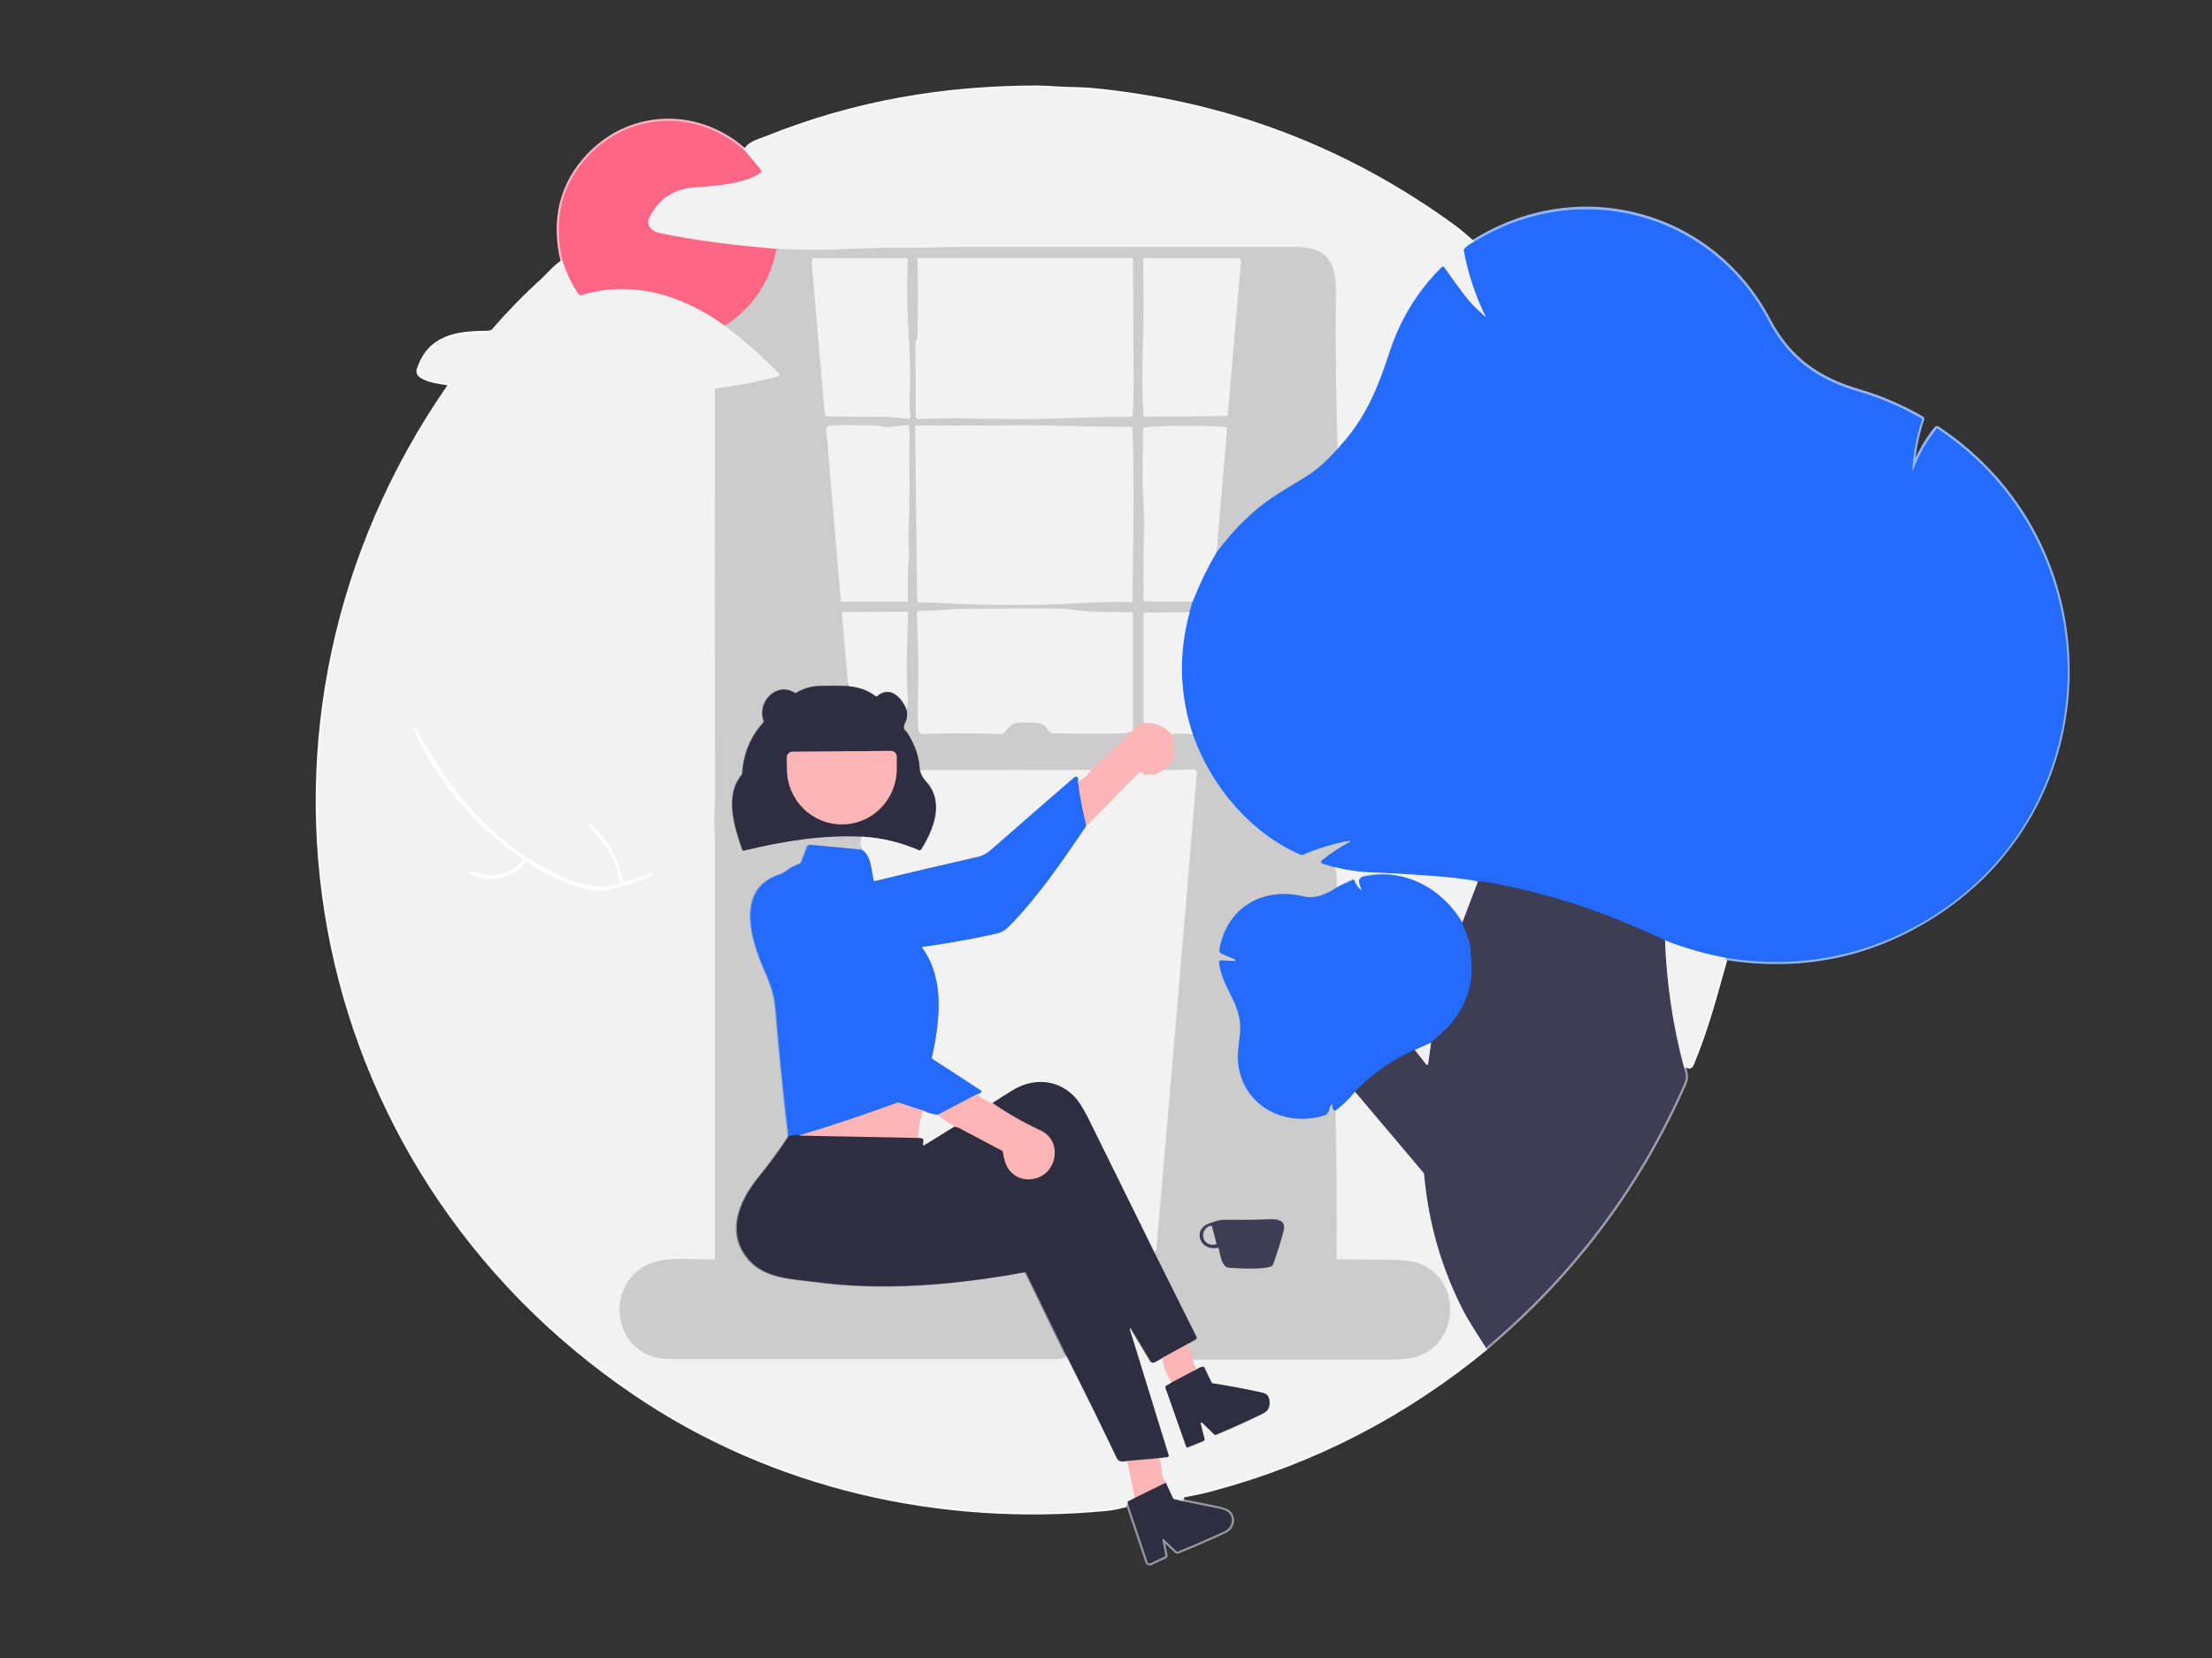 <?xml version="1.0" encoding="utf-8"?>
<!-- Generator: Adobe Illustrator 27.6.1, SVG Export Plug-In . SVG Version: 6.00 Build 0)  -->
<svg version="1.1" id="Layer_1" xmlns="http://www.w3.org/2000/svg" xmlns:xlink="http://www.w3.org/1999/xlink" x="0px" y="0px"
	 viewBox="0 0 1043 782" style="enable-background:new 0 0 1043 782;" xml:space="preserve">
<rect x="0" y="0" width="1043" height="782" fill="#333333" stroke="none"/>
<style type="text/css">
	.st0{fill:none;stroke:#FFB3C2;stroke-width:2;}
	.st1{fill:none;stroke:#F9F9F9;stroke-width:2;}
	.st2{fill:none;stroke:#9797A0;stroke-width:2;}
	.st3{fill:none;stroke:#9F9EAB;stroke-width:2;}
	.st4{fill:none;stroke:#92B5FE;stroke-width:2;}
	.st5{fill:none;stroke:#8BAFF7;stroke-width:2;}
	.st6{fill:none;stroke:#DFDFDF;stroke-width:2;}
	.st7{fill:none;stroke:#F9ACBB;stroke-width:2;}
	.st8{fill:none;stroke:#E699A8;stroke-width:2;}
	.st9{fill:none;stroke:#E5C1C1;stroke-width:2;}
	.st10{fill:none;stroke:#7E7D87;stroke-width:2;}
	.st11{fill:none;stroke:#789CE4;stroke-width:2;}
	.st12{fill:none;stroke:#3254A9;stroke-width:2;}
	.st13{fill:none;stroke:#91909A;stroke-width:2;}
	.st14{fill:none;stroke:#F8D4D4;stroke-width:2;}
	.st15{fill:none;stroke:#9190D9;stroke-width:2;}
	.st16{fill:none;stroke:#97727C;stroke-width:2;}
	.st17{fill:none;stroke:#2A4D9F;stroke-width:2;}
	.st18{fill:none;stroke:#9998A4;stroke-width:2;}
	.st19{fill:none;stroke:#868591;stroke-width:2;}
	.st20{fill:#F2F2F2;}
	.st21{fill:#FF6684;}
	.st22{fill:#246BFC;}
	.st23{fill:#CCCCCC;}
	.st24{fill:#2F2E41;}
	.st25{fill:#FEB5B6;}
	.st26{fill:#FFFFFF;}
	.st27{fill:#3F3D56;}
</style>
<g>
	<path vector-effect="non-scaling-stroke" class="st0" d="M351.2,71.1c-21.4-19.2-53-19.1-73.3,1.9c-13.1,13.6-17.3,30.4-12.5,50.6"
		/>
	<path vector-effect="non-scaling-stroke" class="st1" d="M265.4,123.5c-3.8,2.5-7.2,6.6-9.8,9c-8.2,7.4-15.8,15.3-23,23.6
		c-0.2,0.3-0.5,0.4-0.8,0.5c-0.8,0.2-1.7,0.4-2.5,0.4c-14.3,0-26.8,2.1-31.8,17.2c-0.4,1.1,0.1,2.4,1.1,3c3.7,2.4,8.9,2.9,13.1,3.6
		c0.7,0.1,0.8,0.5,0.4,1C102.6,339.2,141.2,549.8,299.4,657c65,44.1,143.9,62,222.3,54.5c3.5-0.3,6.9-1.2,10.3-2.1"/>
	<path vector-effect="non-scaling-stroke" class="st2" d="M532,709.5l9.1,27.1c0.2,0.5,0.7,0.7,1.1,0.6c0,0,0.1,0,0.1,0l6.9-3.2
		c0.3-0.1,0.4-0.3,0.3-0.6l-1.4-7.1c0-0.2,0.1-0.4,0.3-0.5c0.1,0,0.3,0,0.4,0.1l5.8,5.5c0.2,0.2,0.5,0.3,0.8,0.2
		c7.5-3,14.8-6.2,22.1-9.6c3.7-1.7,4.6-6.5,1.5-9c-0.9-0.7-2.4-1.2-4.6-1.7c-5.6-1.1-11.2-2.3-16.9-3.4"/>
	<path vector-effect="non-scaling-stroke" class="st1" d="M557.5,707.8c-0.4-0.8-0.4-1.5,0-2.2c0.2-0.3,0.4-0.5,0.8-0.5
		c5.2-1,9.6-1.9,13.1-2.9c47.9-12.8,90.9-35,129.3-66.6"/>
	<path vector-effect="non-scaling-stroke" class="st3" d="M700.6,635.7c1.4-1.3,2.9-2.6,4.6-4c38.7-33.6,68.4-73.8,89-120.8
		c1.3-2.9,0.6-5-0.3-7.8"/>
	<path vector-effect="non-scaling-stroke" class="st1" d="M793.9,503c1-0.7,1.7-0.8,1.9-0.4c0.3,0.5,1,0.4,1.5-0.1
		c0.2-0.2,0.3-0.4,0.4-0.7c7-16.6,11.2-33.1,16-50.1"/>
	<path vector-effect="non-scaling-stroke" class="st4" d="M813.8,451.7c36.2,5.7,69.3-1.3,99.5-21.1c82.2-53.8,81.9-174.5,0.3-228.6
		c-0.3-0.2-0.5-0.1-0.7,0.1c-4.6,5.9-8.3,12.3-10.9,19.3c0,0.1-0.1,0.2-0.2,0.1c-0.1,0-0.1-0.1-0.1-0.2c0.5-8.1,2-15.9,4.6-23.6
		c0.1-0.2,0-0.4-0.2-0.5c-9.4-5.4-19.3-9.7-29.6-12.7c-19.2-5.6-33-15.3-42.5-33.3c-27-51.7-90.3-68.2-139.6-36.9"/>
	<path vector-effect="non-scaling-stroke" class="st1" d="M694.3,114.4c-2.8-2.4-5.7-5.1-8.6-7.2c-51.1-37.3-108.3-58.9-171.6-64.8
		c-4.4-0.4-9.6-0.3-14.4-0.6c-4.9-0.3-8.5-0.5-10.8-0.5c-44.2,0.1-85.8,7.1-127.6,23.9c-4.2,1.7-7.1,2-10,5.9"/>
	<path vector-effect="non-scaling-stroke" class="st5" d="M694.3,114.4c-1.6,0.8-2.9,1.8-3.9,2.9c-0.2,0.3-0.3,0.6-0.2,0.9
		c2,10.7,5.3,21,10.2,30.8c0,0.1,0,0.2-0.1,0.2c-0.1,0-0.1,0-0.2,0c-3.8-3.2-6.9-6.4-9.3-9.5c-3.5-4.5-6.8-9.1-10-13.7
		c-0.2-0.3-0.7-0.4-1-0.2c0,0-0.1,0.1-0.1,0.1c-11.3,11.3-19.5,24.5-24.5,39.8c-5.7,17.5-11.4,31.9-24.6,45.8"/>
	<path vector-effect="non-scaling-stroke" class="st6" d="M630.7,211.5c-0.8-24.3-0.9-48.2-0.5-71.9c0.3-14.8-2.8-23.2-19.3-23.2
		c-52.1,0-104.2,0-156.3,0c-5.5,0-15.6,0.4-24.1,0.3c-6.2-0.1-19.3,0.2-39.3,1c-8.1,0.3-16.4-0.2-24.6-0.4"/>
	<path vector-effect="non-scaling-stroke" class="st7" d="M366.5,117.4c-18.8-1.6-37.6-3.8-56.1-7.6c-2.5-0.5-6.1-3.5-4.6-6.7
		c4.4-9.5,12-14.4,22.2-14.9c8.8-0.5,23-1.7,30.4-6.7c0.7-0.5,0.7-1,0.2-1.6l-7.5-8.9"/>
	<path vector-effect="non-scaling-stroke" class="st8" d="M366.5,117.4c-2.9,15.5-11.1,27.6-24.6,36.4"/>
	<path vector-effect="non-scaling-stroke" class="st7" d="M342,153.9c-20.1-14.7-43.9-21.9-68-14.6c-0.4,0.1-0.9,0-1.2-0.4
		c-3.2-4.7-5.6-9.9-7.4-15.3"/>
	<path vector-effect="non-scaling-stroke" class="st6" d="M573.6,260.4l4.8-58.3c0-0.4-0.2-0.6-0.6-0.7c-12.7-0.9-25.4-0.9-38.1,0.1
		c-0.4,0-0.8,0.4-0.8,0.9c0.1,10.2-0.6,20.1,0,30.4c0.4,7.7,0.5,15.5,0.3,23.2c-0.3,8.8,0.2,18-0.2,27c0,0.4,0.2,0.5,0.5,0.5
		l22.6,0.2"/>
	<path vector-effect="non-scaling-stroke" class="st6" d="M560.9,288.7l-20.1,0.2c-1,0-1.5,0.5-1.5,1.5l0,50.6"/>
	<path vector-effect="non-scaling-stroke" class="st9" d="M539.3,341c-1.7,0.3-3.4,1.4-5.1,3.4"/>
	<path vector-effect="non-scaling-stroke" class="st6" d="M534.2,344.4l0-55.1c0-0.3-0.2-0.5-0.5-0.5c-8.8-0.3-18.1,0.2-26.8-1.1
		c-3.1-0.5-5.9-0.7-8.2-0.7c-15.2-0.1-30.3,0-45.5,0.2c-5.8,0.1-13.1,1.1-19.6,0.9c-0.6,0-1.2,0.5-1.2,1.1c0,0,0,0.1,0,0.1
		c0.3,6.9,0.5,13.5,0.7,20c0.2,9.6-0.3,22.3-0.1,33.5c0.1,2.3,0.5,3.4,3,3.3c10-0.4,22.1-0.3,36.5,0c0.4,0,0.7-0.1,0.9-0.4
		c2-2.4,3.7-4.9,7.3-5c3.1,0,10.9-0.6,12.5,2c0.6,1,1.3,1.8,2.1,2.6c0.3,0.2,0.6,0.3,0.9,0.4c11.1,0.4,22.2,0.5,33.3,0.1
		c1.2,0,2.5-0.6,3.9-0.6"/>
	<path vector-effect="non-scaling-stroke" class="st9" d="M533.4,345.2c-6.1,6.2-12.5,12.2-19.1,17.9"/>
	<path vector-effect="non-scaling-stroke" class="st6" d="M514.3,363.1l-80.5,0.1"/>
	<path vector-effect="non-scaling-stroke" class="st10" d="M433.8,363.2c-0.2-5.7-2-11.3-5.4-16.9c-1.4-2.3-3.1-2.2-1.5-5.5
		c1-2.1,1.2-4.3,0.5-6.5"/>
	<path vector-effect="non-scaling-stroke" class="st6" d="M427.4,334.3c0.6-1.3,0.8-2.6,0.6-4.2c-1.1-13.3-0.3-27.8,0.1-41.2
		c0-0.2-0.1-0.4-0.4-0.4l-30.3,0.2c-0.2,0-0.4,0.2-0.4,0.4c0,0,0,0,0,0l3,34.4"/>
	<path vector-effect="non-scaling-stroke" class="st10" d="M400,323.6c-4-0.2-8.6-0.2-13.9,0c-3.9,0.2-7.4,1.2-10.6,3.2
		c-0.3,0.2-0.5,0.2-0.8,0c-8.6-5.3-17.9,4.4-14.6,13.3c0.1,0.3,0,0.6-0.2,0.8c-6.1,6.8-9.3,14.7-9.9,23.9c0,0.4-0.1,0.7-0.4,0.9
		c-8,9.8-3.2,24.8,0.4,35.1c0.1,0.3,0.4,0.5,0.7,0.4c18.8-4.5,36.4-7.4,55.5-6.6"/>
	<path vector-effect="non-scaling-stroke" class="st6" d="M406.5,394.6c-0.5,1.5-0.6,3.5-0.2,6.2"/>
	<path vector-effect="non-scaling-stroke" class="st11" d="M406.3,400.8l-24.1-2.3c-0.8-0.1-1.3,0.2-1.5,1l-2.8,7.3
		c-0.1,0.3-0.3,0.5-0.6,0.6c-2.3,0.7-4.3,1.8-6.2,3.3c-1.1,0.9-2.3,1.5-3.6,1.9c-20.4,6.6-13.2,30.6-7.1,44.6
		c3,6.7,4.9,11.9,5.5,19.5c1.6,19.5,3.6,39.4,6,59.5"/>
	<path vector-effect="non-scaling-stroke" class="st10" d="M371.9,536c-4,6.1-8.7,12.6-14.2,19.4c-9.4,11.5-15.7,27.2-3.6,39.7
		c7.7,8,20.2,8.2,30,9.5c32.8,4.5,66.7,1.4,99.1-4.5c0.3-0.1,0.6,0.1,0.7,0.4l19.2,39.4"/>
	<path vector-effect="non-scaling-stroke" class="st6" d="M503,639.9c-1.9,0.7-3.5,1.1-4.8,1.1c-59.6,0-119.2,0-178.8,0
		c-5.3,0-9.1-0.4-11.6-1.2c-21.2-7-21.1-37.9,0.6-44.7c7.7-2.4,19.6-0.9,28.1-1.3c0.3,0,0.5-0.2,0.5-0.6c0-65.6,0-131.2,0-196.8
		c0-3.4-0.6-7.8-0.3-11.8c0.3-5.3,0.5-8.2,0.4-8.8c-0.1-64-0.2-128-0.1-192c0-0.3,0.2-0.6,0.5-0.6c9.7-1.2,19.2-3.1,28.6-5.5
		c1.4-0.4,1.6-1.1,0.6-2.1c-8-8-16.3-15.3-24.8-21.8"/>
	<path vector-effect="non-scaling-stroke" class="st5" d="M813.8,451.7c-9.5-1.8-19.1-4.5-28.7-8.2"/>
	<path vector-effect="non-scaling-stroke" class="st12" d="M785.1,443.5c-0.2-0.1-0.6-0.2-1.2-0.5c-27.2-12.9-54-22.1-84.9-27.2
		c-0.5-0.1-1.2,0-2.1,0.3"/>
	<path vector-effect="non-scaling-stroke" class="st5" d="M696.9,416c-0.5-0.4-1-0.6-1.6-0.7c-12.2-2-25-2.6-36.6-3.4
		c-10-0.7-18.2-0.1-29.2-3"/>
	<path vector-effect="non-scaling-stroke" class="st11" d="M629.5,408.9l-5.9-1.8c-0.5-0.1-0.7-0.6-0.6-1.1c0.1-0.2,0.2-0.3,0.3-0.4
		c4.1-3.3,8.4-6.2,13.1-8.7c0.1,0,0.2-0.2,0.2-0.3c0-0.1-0.2-0.2-0.3-0.2l0,0c-7.6,1.5-14.9,3.7-22,6.6c-0.3,0.1-0.7,0.1-1,0
		c-23.8-10.2-42.4-32.8-50.8-56.7"/>
	<path vector-effect="non-scaling-stroke" class="st5" d="M562.4,346.4c-6.4-19.1-6.9-38.4-1.5-57.7"/>
	<path vector-effect="non-scaling-stroke" class="st11" d="M560.9,288.7l1.4-4.9"/>
	<path vector-effect="non-scaling-stroke" class="st5" d="M562.2,283.7c3.4-8.5,7.2-16.3,11.3-23.3"/>
	<path vector-effect="non-scaling-stroke" class="st11" d="M573.6,260.4c6.6-8.9,13.8-16.4,21.6-22.5c5.9-4.6,13.9-9.1,21-13.5
		c4.6-2.9,9.4-7.2,14.5-12.9"/>
	<path vector-effect="non-scaling-stroke" class="st13" d="M503,639.9c10,19.8,17.8,35.8,23.5,47.8c0.7,1.5,2.4,1.9,5,1.3"/>
	<path vector-effect="non-scaling-stroke" class="st14" d="M531.5,689l3.6,17.3"/>
	<path vector-effect="non-scaling-stroke" class="st13" d="M535.1,706.3l-3,1.5c-0.3,0.1-0.4,0.4-0.4,0.7c0,0.3,0.1,0.6,0.3,0.9"/>
	<path vector-effect="non-scaling-stroke" class="st9" d="M552.3,346.2c2.3,6.8,2.5,12.2-3.7,17"/>
	<path vector-effect="non-scaling-stroke" class="st14" d="M548.6,363.2l-4,2.4c-0.3,0.2-0.6,0.2-0.9,0c-1.1-0.7-2.2-0.6-3.4,0.1
		c-0.3,0.2-0.7,0.1-0.9-0.2c0,0,0-0.1,0-0.1c-0.3-0.7-0.9-1.1-1.6-1.1c-0.4,0-0.7,0.1-0.9,0.4l-23.7,24.1c-0.2,0.2-0.5,0.3-0.8,0.3
		l-0.3,0"/>
	<path vector-effect="non-scaling-stroke" class="st15" d="M512.1,389c-1.7-6.8-3-13.6-3.9-20.3"/>
	<path vector-effect="non-scaling-stroke" class="st14" d="M508.2,368.7c2.6-1.4,4.6-3.3,6.1-5.6"/>
	<path vector-effect="non-scaling-stroke" class="st13" d="M427.4,334.3c-2.4-5.6-7.8-11.1-13.7-6c-0.3,0.2-0.5,0.2-0.8,0
		c-3.4-2.7-7.7-4.3-12.8-4.7"/>
	<path vector-effect="non-scaling-stroke" class="st6" d="M562.4,346.4c-3.4-0.5-6.8-0.6-10.1-0.2"/>
	<path vector-effect="non-scaling-stroke" class="st14" d="M552.3,346.2c-3.6-3.8-7.9-5.6-13-5.2"/>
	<path vector-effect="non-scaling-stroke" class="st16" d="M560.5,633.5l-12.3,6.9"/>
	<path vector-effect="non-scaling-stroke" class="st13" d="M548.2,640.3l-3.7,2c-0.8,0.4-1.8,0.2-2.2-0.6l-9.2-15.3
		c-0.1-0.1-0.2-0.1-0.3-0.1c-0.1,0-0.1,0.1-0.1,0.2l18.4,59.6c0.1,0.4-0.1,0.8-0.5,0.9c0,0-0.1,0-0.1,0l-4,0.5"/>
	<path vector-effect="non-scaling-stroke" class="st16" d="M546.5,687.7l-15,1.3"/>
	<path vector-effect="non-scaling-stroke" class="st16" d="M376.7,535.5l56.4,1.1"/>
	<path vector-effect="non-scaling-stroke" class="st13" d="M433.1,536.6c0.6-0.1,1.3-0.1,2,0.2c0.4,0.2,0.5,0.4,0.5,0.8l-0.2,2.1
		c0,0.4,0.1,0.6,0.5,0.3l13.9-8.6"/>
	<path vector-effect="non-scaling-stroke" class="st16" d="M449.7,531.4c0.9,0.1,1.5,0,2.3,0.4c6.8,3.6,13.6,7.2,20.4,10.8
		c0.3,0.2,0.5,0.4,0.5,0.7c0.3,1.4,0.6,2.8,0.9,4.2c1.9,6.9,9,10.1,15.4,7.9c9.7-3.4,11.3-17.7,1.4-22.2
		c-7.9-3.6-15.5-7.9-22.6-12.9"/>
	<path vector-effect="non-scaling-stroke" class="st5" d="M508.2,368.7c0.1-1,0.2-1.5,0.2-1.6c-0.5-1-1.2-1.1-2-0.4
		c-13.4,11.5-26.5,23-39.4,34.3c-1.4,1.3-3.4,2.5-5.6,3c-16.3,3.7-32.6,7.6-48.9,11.5c-0.3,0.1-0.5,0-0.6-0.4
		c-1-4.6-1.1-11.9-5.6-14.4"/>
	<path vector-effect="non-scaling-stroke" class="st13" d="M433.8,363.2c0.4,2,1.4,3.7,2.7,5.1c9.1,9.6,3.8,22.8-2.1,32.2
		c-0.3,0.4-0.8,0.6-1.3,0.4c-8.3-3.7-17.2-5.8-26.7-6.4"/>
	<path vector-effect="non-scaling-stroke" class="st15" d="M460.6,516l-18.4,9.6"/>
	<path vector-effect="non-scaling-stroke" class="st5" d="M442.3,525.6c-2-0.1-4.4-0.8-7.1-2"/>
	<path vector-effect="non-scaling-stroke" class="st15" d="M435.1,523.7L424,520c-0.3-0.1-0.6-0.1-0.9,0
		c-15.3,5.6-30.7,10.8-46.4,15.5"/>
	<path vector-effect="non-scaling-stroke" class="st17" d="M376.7,535.5c-1.1-0.3-2.7-0.1-4.8,0.6"/>
	<path vector-effect="non-scaling-stroke" class="st14" d="M534.2,344.4c-0.3,0-0.6,0.3-0.8,0.8"/>
	<path vector-effect="non-scaling-stroke" class="st18" d="M696.9,416l-7.3,19.2"/>
	<path vector-effect="non-scaling-stroke" class="st5" d="M689.6,435.2c-9.5-16.2-27.2-25.9-46-22.3c-4.1,0.8-2.4,3.9-1.5,6.3
		c0.2,0.5,0.1,0.6-0.3,0.2c-1.5-1.2-2.5-2.7-3.1-4.4c-0.1-0.3-0.5-0.5-0.8-0.4c0,0,0,0-0.1,0l-7.5,3.5"/>
	<path vector-effect="non-scaling-stroke" class="st6" d="M629.5,408.9c0.9,3.1,1.1,6.2,0.8,9.3"/>
	<path vector-effect="non-scaling-stroke" class="st11" d="M630.3,418.3c-4.3,3-10.1,5.6-15.4,4.3c-19.2-4.7-36.4,5-39.9,25
		c-0.1,0.8,0.3,1.6,1,1.9l6.3,2.7c0.2,0.1,0.3,0.3,0.2,0.6c-0.1,0.2-0.2,0.3-0.4,0.3l-6.3-0.3c-0.5,0-0.9,0.4-1,0.9c0,0,0,0.1,0,0.1
		c1.5,12.7,11.1,19.5,9.9,33.1c-0.4,4.3-1.3,9.2-1,13.1c1.4,20.6,21.2,31.7,40.5,25.9c3.1-0.9,1.9-3.2,3.5-5.1
		c0.3-0.3,0.4-0.3,0.5,0.2c0.1,1.8,0.6,2.6,1.5,2.6"/>
	<path vector-effect="non-scaling-stroke" class="st6" d="M629.7,523.6c0.5,23.4,0.6,46.6,0.5,69.6c0,0.4,0.2,0.6,0.5,0.6
		c8.4,0,16.8,0.1,25.1,0.2c5.9,0.1,10.3,0.6,13,1.6c20.5,7.6,19.6,37.2-0.7,44.1c-2.7,0.9-6.5,1.4-11.6,1.4c-31.4,0-62.7,0-94.1,0"
		/>
	<path vector-effect="non-scaling-stroke" class="st9" d="M562.5,641c-0.3-1.9-1-3.6-2-5.3c-0.2-0.3-0.2-0.6,0-0.9
		c0.3-0.5,0.3-0.9,0-1.3"/>
	<path vector-effect="non-scaling-stroke" class="st10" d="M560.5,633.5l3.3-1.9c0.4-0.2,0.5-0.7,0.3-1.1L544.5,591"/>
	<path vector-effect="non-scaling-stroke" class="st6" d="M544.5,591l0.5-0.5c0.2-0.2,0.3-0.5,0.3-0.7
		c6.5-74.9,12.9-149.9,19.1-224.8c0.1-1.5-0.6-2.1-2-2c-3.7,0.3-8.3,0.4-13.6,0.2"/>
	<path vector-effect="non-scaling-stroke" class="st18" d="M785.1,443.5c0.8,20.4,3.7,40.3,8.8,59.5"/>
	<path vector-effect="non-scaling-stroke" class="st18" d="M700.6,635.7c-5.6-8.7-9-14.3-10.3-16.7c-10.6-20.4-16.9-42.1-18.9-65.1
		c0-0.3-0.2-0.6-0.4-0.9l-32.2-38.1"/>
	<path vector-effect="non-scaling-stroke" class="st18" d="M667.1,495l5.4,6.8c0.2,0.2,0.5,0.3,0.7,0.1c0.1-0.1,0.2-0.2,0.2-0.3
		l1.4-10"/>
	<path vector-effect="non-scaling-stroke" class="st16" d="M549.7,699.2l-14.6,7.2"/>
	<path vector-effect="non-scaling-stroke" class="st13" d="M544.5,591c-10.4-21.2-20.9-42.4-31.4-63.5c-2.5-5-4.8-8.5-6.9-10.6
		c-7.9-7.8-19.2-8.5-28.7-2.6c-3.2,2-6.3,3.9-9.4,5.9"/>
	<path vector-effect="non-scaling-stroke" class="st14" d="M468,520.3c-2.7-0.9-5.2-2.3-7.4-4.3"/>
	<path vector-effect="non-scaling-stroke" class="st5" d="M460.6,516l1.7-0.7c0.3-0.1,0.5-0.5,0.4-0.8c0-0.1-0.1-0.2-0.3-0.3
		l-22.6-14.7c-0.3-0.2-0.4-0.5-0.4-0.8c3.6-17,6.3-36.8-4.7-51.9c-0.1-0.1-0.1-0.2,0-0.3c0,0,0.1,0,0.1,0
		c11.8-1.6,23.3-3.7,34.3-6.1c3-0.6,4.8-1.8,6.8-3.8c13.6-13.9,24.8-30.4,35.7-46.4c0.1-0.2,0.2-0.4,0.3-0.7c0-0.2,0.1-0.3,0.1-0.5"
		/>
	<path vector-effect="non-scaling-stroke" class="st16" d="M564.4,645.7l-11.6,6.1"/>
	<path vector-effect="non-scaling-stroke" class="st14" d="M435.1,523.7c-1.2,4.2-1.9,8.5-2.1,12.9"/>
	<path vector-effect="non-scaling-stroke" class="st13" d="M557.5,707.8l-3.8-0.9c-0.3-0.1-0.6-0.3-0.7-0.6l-3.3-7.2"/>
	<path vector-effect="non-scaling-stroke" class="st14" d="M549.7,699.2c-1.2-1.9-1.9-3.2-2-5.7c0-1.8-0.4-3.7-1.2-5.7"/>
	<path vector-effect="non-scaling-stroke" class="st14" d="M548.2,640.3c0.3,4.2,1.8,8,4.5,11.5"/>
	<path vector-effect="non-scaling-stroke" class="st13" d="M552.7,651.8l-2.7,1.7c-0.3,0.2-0.4,0.5-0.3,0.8l9.8,27.8
		c0.1,0.4,0.4,0.5,0.8,0.3l7.2-2.9c0.5-0.2,0.7-0.6,0.6-1.1l-1.8-7.2c-0.1-0.2,0.1-0.5,0.3-0.5c0.1,0,0.3,0,0.4,0.1l5.8,5.6
		c0.2,0.2,0.4,0.2,0.7,0.1c7.3-3,14.5-6.3,21.5-9.7c2.4-1.2,3.8-2.5,3.8-5.2c0-4.8-2.6-4.7-6.2-5.5c-6.8-1.4-13.7-2.7-20.5-3.8
		c-0.3,0-0.5-0.2-0.7-0.5L568,645c-0.2-0.4-0.6-0.6-0.9-0.5c-1,0.2-1.9,0.6-2.7,1.2"/>
	<path vector-effect="non-scaling-stroke" class="st14" d="M564.4,645.7c-1.4-1.4-2-2.9-1.8-4.6"/>
	<path vector-effect="non-scaling-stroke" class="st14" d="M449.7,531.4c0-0.1,0.1-0.2,0.1-0.3c0-0.2-0.1-0.4-0.3-0.5
		c-2.6-1.3-5-3-7.2-5"/>
	<path vector-effect="non-scaling-stroke" class="st12" d="M689.6,435.2c0.9,2.3,4.4,11,3.9,13.2c-0.1,0.3-0.1,0.7,0,1
		c1.9,12.3-0.9,23.1-8.4,32.4c-2.8,3.4-6.8,6.7-10.3,9.9"/>
	<path vector-effect="non-scaling-stroke" class="st5" d="M674.8,491.7l-7.7,3.4"/>
	<path vector-effect="non-scaling-stroke" class="st12" d="M667.1,495c-10.7,4.8-20.1,11.4-28.2,19.8"/>
	<path vector-effect="non-scaling-stroke" class="st5" d="M638.9,514.8c-2.7,3.5-5.8,6.4-9.1,8.8"/>
	<path vector-effect="non-scaling-stroke" class="st6" d="M428.9,186.9c0.4-8.5,0.3-17-0.3-25.5c-0.9-12.8-1.2-25.4-0.6-38.7
		c0-0.7-0.3-1.1-1-1.1l-43.6,0c-0.2,0-0.4,0.1-0.4,0.3c-0.1,1.4-0.1,2.9,0,4.4c1.9,21.3,3.7,42.7,5.5,64c0.2,2.1,0.4,3.8,0.6,5.2
		c0.1,0.4,0.3,0.6,0.7,0.6c8.7,0.2,17.3,0.3,26,0.2c4,0,8.3,0.7,12.5,0.9c0.5,0,0.9-0.3,0.9-0.8c0,0,0-0.1,0-0.1
		C429,193.3,428.8,190.2,428.9,186.9"/>
	<path vector-effect="non-scaling-stroke" class="st6" d="M449,197.1c4-0.1,8.6,0.3,12.9,0.3c4.7-0.1,7.9-0.1,9.7,0
		c21.2,0.7,42.6-1.3,61.9-0.9c0.3,0,0.5-0.1,0.5-0.5c0.4-7.4,0.6-14.9,0.5-22.3c-0.3-19.1-0.2-34.2-0.3-51.4c0-0.4-0.3-0.6-0.7-0.7
		l-100.3,0c-0.4,0-0.6,0.2-0.6,0.6c0.4,10.3,0.4,22.3,0,35.9c0,1-0.2,1.7-0.6,2.3c-0.2,0.3-0.3,0.6-0.3,0.9l0.1,34.8
		c0,0.8,0.6,1.4,1.4,1.4c0,0,0,0,0,0C438.4,197.4,443.7,197.3,449,197.1"/>
	<path vector-effect="non-scaling-stroke" class="st6" d="M538.9,164.5c-0.4,10.4-0.3,20.9,0.3,31.4c0,0.4,0.3,0.7,0.7,0.7l38.1-0.3
		c0.6,0,0.9-0.3,0.9-0.8l6.2-72.1c0.1-0.8-0.5-1.5-1.3-1.6c0,0-0.1,0-0.1,0h-44c-0.4,0-0.6,0.2-0.6,0.6
		C539.2,136.4,539.5,149.4,538.9,164.5"/>
	<path vector-effect="non-scaling-stroke" class="st6" d="M479.3,200.6c-15.8,0.2-31.6,0.2-47.4,0.1c-0.1,0-0.3,0.1-0.3,0.3l1,82.6
		c0,0.3,0.1,0.4,0.4,0.4c3.8,0,9.9,0.2,18.5,0.7c8.1,0.5,21.6,0.6,40.8,0.4c11.6-0.2,27.3-1.7,41.1-1.2c0.4,0,0.6-0.2,0.6-0.5
		c0.3-27.1,1-54.5,0-81.6c0-0.4-0.2-0.5-0.5-0.5C515.3,201.5,497.2,200.4,479.3,200.6"/>
	<path vector-effect="non-scaling-stroke" class="st6" d="M428.6,215.3c-0.1-4.1,0.4-9.4,0-14.2c0-0.3-0.3-0.6-0.6-0.6
		c-4.1,0-8.2,1.6-12.2,0.6c-1.6-0.4-3.2-0.5-4.8-0.5c-6.4,0-12.8-0.2-19.4,0c-1.1,0-2,1-2,2.1c0,0,0,0.1,0,0.1l6.8,80.3
		c0,0.3,0.3,0.6,0.7,0.6l30.3,0c0.4,0,0.6-0.3,0.6-0.6c0,0,0,0,0,0c-0.1-5.2-0.1-10.4,0.1-15.8c0.1-2,0.6-5.2,0.4-7.9
		c-0.2-3-0.3-5-0.3-5.8C428.8,240.8,428.9,228.1,428.6,215.3"/>
	<path vector-effect="non-scaling-stroke" class="st1" d="M247.5,406.9c0.3-0.4,0.9-0.5,1.3-0.2c9.5,6.3,26.2,15,37.9,13
		c0.7-0.1,20.6-5.2,21.1-7.3c0.1-0.4-0.1-0.6-0.5-0.4l-12.6,4c-0.4,0.1-0.9-0.1-1-0.5c0,0,0-0.1,0-0.1c-2-10.9-7.2-20-15.6-27.1
		c-0.2-0.2-0.5-0.2-0.7,0.1c-0.2,0.2-0.2,0.4,0,0.6c2.8,3.6,6.4,7.2,8.6,10.6c3.1,5,5.3,10.4,6.6,16.2c0.1,0.3,0,0.5-0.3,0.7
		c-11.4,5.2-27.3-2.4-37.8-8.5c-15.4-9-28.5-20.7-39.4-35.1c-7-9.3-13.3-19.1-18.8-29.3c-0.2-0.4-0.5-0.5-0.8-0.2
		c-0.4,0.3-0.5,0.9-0.2,1.3c0,0,0.1,0.1,0.1,0.1c1.5,1.5,1.9,3.9,2.7,5.4c11.6,22.3,27.7,40.6,48.5,54.8c0.3,0.2,0.3,0.4,0.1,0.7
		c-3.9,4.6-8.8,7-14.7,7.2c-3.2,0.1-6.6-1.4-9.9-2c-0.3-0.1-0.7,0.2-0.7,0.5c-0.1,0.3,0.1,0.6,0.4,0.7c5,2.3,9.8,2.9,14.5,1.7
		C240.6,412.7,244.8,410.7,247.5,406.9"/>
	<path vector-effect="non-scaling-stroke" class="st16" d="M420.1,354.1l-46.4,0.4c-1.5,0-2.7,1.2-2.7,2.7c0,0,0,0,0,0l0.1,5.7
		c0.1,14.4,11.8,26,26,25.8h0.2c14.2-0.1,25.6-11.9,25.5-26.3c0,0,0,0,0,0l0-5.7C422.7,355.3,421.5,354.1,420.1,354.1"/>
	<path vector-effect="non-scaling-stroke" class="st19" d="M570.6,576.7c-8.8,2.8-4.9,13.3,3.4,11.6c0.3-0.1,0.7,0.2,0.7,0.5
		c0,0,0,0,0,0c0.7,3.3,1.6,8.8,4.8,8.8c2.7,0.1,15.4,1.3,19.9-0.7c0.3-0.1,0.5-0.4,0.7-0.7c2-5.3,3.7-10.8,5.1-16.3
		c1.4-5.5-5-5.2-8.4-5c-6.7,0.3-13.3,0.2-20,0.2C574.6,575.2,572.7,576,570.6,576.7"/>
	<path vector-effect="non-scaling-stroke" class="st19" d="M573.5,586.2l-2.1-7.8c-0.1-0.2-0.3-0.4-0.6-0.3l-0.2,0
		c-2.4,0.6-3.9,3.1-3.2,5.5c0,0,0,0,0,0l0,0.1c0.6,2.4,3.1,3.8,5.5,3.1l0.2,0C573.4,586.8,573.6,586.5,573.5,586.2
		C573.5,586.2,573.5,586.2,573.5,586.2"/>
</g>
<path class="st20" d="M694.3,114.4c-1.6,0.8-2.9,1.8-3.9,2.9c-0.2,0.3-0.3,0.6-0.2,0.9c2,10.7,5.3,21,10.2,30.8c0,0.1,0,0.2-0.1,0.2
	c-0.1,0-0.1,0-0.2,0c-3.8-3.2-6.9-6.4-9.3-9.5c-3.5-4.5-6.8-9.1-10-13.7c-0.2-0.3-0.7-0.4-1-0.2c0,0-0.1,0.1-0.1,0.1
	c-11.3,11.3-19.5,24.5-24.5,39.8c-5.7,17.5-11.4,31.9-24.6,45.8c-0.8-24.3-0.9-48.2-0.5-71.9c0.3-14.8-2.8-23.2-19.3-23.2
	c-52.1,0-104.2,0-156.3,0c-5.5,0-15.6,0.4-24.1,0.3c-6.2-0.1-19.3,0.2-39.3,1c-8.1,0.3-16.4-0.2-24.6-0.4
	c-18.8-1.6-37.6-3.8-56.1-7.6c-2.5-0.5-6.1-3.5-4.6-6.7c4.4-9.5,12-14.4,22.2-14.9c8.8-0.5,23-1.7,30.4-6.7c0.7-0.5,0.7-1,0.2-1.6
	l-7.5-8.9c2.9-3.8,5.9-4.2,10-5.9c41.7-16.8,83.3-23.8,127.6-23.9c2.3,0,5.9,0.2,10.8,0.5c4.8,0.3,10,0.2,14.4,0.6
	c63.3,5.9,120.5,27.5,171.6,64.8C688.6,109.3,691.5,111.9,694.3,114.4z"/>
<path class="st21" d="M351.2,71.1l7.5,8.9c0.5,0.6,0.4,1.1-0.2,1.6c-7.4,5-21.7,6.2-30.4,6.7c-10.3,0.6-17.8,5.4-22.2,14.9
	c-1.5,3.2,2.1,6.1,4.6,6.7c18.5,3.9,37.2,6,56.1,7.6c-2.9,15.5-11.1,27.6-24.6,36.4c-20.1-14.7-43.9-21.9-68-14.6
	c-0.4,0.1-0.9,0-1.2-0.4c-3.2-4.7-5.6-9.9-7.4-15.3c-4.8-20.1-0.6-37,12.5-50.6C298.2,52,329.8,51.9,351.2,71.1z"/>
<path class="st22" d="M813.8,451.7c-9.5-1.8-19.1-4.5-28.7-8.2c-0.2-0.1-0.6-0.2-1.2-0.5c-27.2-12.9-54-22.1-84.9-27.2
	c-0.5-0.1-1.2,0-2.1,0.3c-0.5-0.4-1-0.6-1.6-0.7c-12.2-2-25-2.6-36.6-3.4c-10-0.7-18.2-0.1-29.2-3l-5.9-1.8
	c-0.5-0.1-0.7-0.6-0.6-1.1c0.1-0.2,0.2-0.3,0.3-0.4c4.1-3.3,8.4-6.2,13.1-8.7c0.1,0,0.2-0.2,0.2-0.3c0-0.1-0.2-0.2-0.3-0.2l0,0
	c-7.6,1.5-14.9,3.7-22,6.6c-0.3,0.1-0.7,0.1-1,0c-23.8-10.2-42.4-32.8-50.8-56.7c-6.4-19.1-6.9-38.4-1.5-57.7l1.4-4.9
	c3.4-8.5,7.2-16.3,11.3-23.3c6.6-8.9,13.8-16.4,21.6-22.5c5.9-4.6,13.9-9.1,21-13.5c4.6-2.9,9.4-7.2,14.5-12.9
	c13.1-13.9,18.8-28.3,24.6-45.8c5-15.3,13.2-28.6,24.5-39.8c0.3-0.3,0.7-0.3,1,0c0,0,0.1,0.1,0.1,0.1c3.2,4.6,6.5,9.1,10,13.7
	c2.4,3.1,5.5,6.3,9.3,9.5c0.1,0.1,0.2,0.1,0.2,0c0-0.1,0.1-0.1,0-0.2c-4.8-9.8-8.2-20-10.2-30.8c-0.1-0.3,0-0.7,0.2-0.9
	c0.9-1.2,2.2-2.2,3.9-2.9c49.2-31.2,112.6-14.8,139.6,36.9c9.4,18,23.2,27.7,42.5,33.3c10.3,3,20.2,7.2,29.6,12.7
	c0.2,0.1,0.3,0.3,0.2,0.5c-2.6,7.7-4.1,15.5-4.6,23.6c0,0.1,0.1,0.2,0.2,0.2c0.1,0,0.2,0,0.2-0.1c2.6-7,6.2-13.4,10.9-19.3
	c0.2-0.3,0.4-0.3,0.7-0.1c81.6,54.2,81.9,174.8-0.3,228.6C883.1,450.4,849.9,457.4,813.8,451.7z"/>
<path class="st23" d="M630.7,211.5c-5,5.7-9.9,10-14.5,12.9c-7,4.4-15.1,8.9-21,13.5c-7.8,6.1-15,13.6-21.6,22.5l4.8-58.3
	c0-0.4-0.2-0.6-0.6-0.7c-12.7-0.9-25.4-0.9-38.1,0.1c-0.4,0-0.8,0.4-0.8,0.9c0.1,10.2-0.6,20.1,0,30.4c0.4,7.7,0.5,15.5,0.3,23.2
	c-0.3,8.8,0.2,18-0.2,27c0,0.4,0.2,0.5,0.5,0.5l22.6,0.2l-1.4,4.9l-20.1,0.2c-1,0-1.5,0.5-1.5,1.5l0,50.6c-1.7,0.3-3.4,1.4-5.1,3.4
	l0-55.1c0-0.3-0.2-0.5-0.5-0.5c-8.8-0.3-18.1,0.2-26.8-1.1c-3.1-0.5-5.9-0.7-8.2-0.7c-15.2-0.1-30.3,0-45.5,0.2
	c-5.8,0.1-13.1,1.1-19.6,0.9c-0.6,0-1.2,0.5-1.2,1.1c0,0,0,0.1,0,0.1c0.3,6.9,0.5,13.5,0.7,20c0.2,9.6-0.3,22.3-0.1,33.5
	c0.1,2.3,0.5,3.4,3,3.3c10-0.4,22.1-0.3,36.5,0c0.4,0,0.7-0.1,0.9-0.4c2-2.4,3.7-4.9,7.3-5c3.1,0,10.9-0.6,12.5,2
	c0.6,1,1.3,1.8,2.1,2.6c0.3,0.2,0.6,0.3,0.9,0.4c11.1,0.4,22.2,0.5,33.3,0.1c1.2,0,2.5-0.6,3.9-0.6c-6.1,6.2-12.5,12.2-19.1,17.9
	l-80.5,0.1c-0.2-5.7-2-11.3-5.4-16.9c-1.4-2.3-3.1-2.2-1.5-5.5c1-2.1,1.2-4.3,0.5-6.5c0.6-1.3,0.8-2.6,0.6-4.2
	c-1.1-13.3-0.3-27.8,0.1-41.2c0-0.2-0.1-0.4-0.4-0.4l-30.3,0.2c-0.2,0-0.4,0.2-0.4,0.4c0,0,0,0,0,0l3,34.4c-4-0.2-8.6-0.2-13.9,0
	c-3.9,0.2-7.4,1.2-10.6,3.2c-0.3,0.2-0.5,0.2-0.8,0c-8.6-5.3-17.9,4.4-14.6,13.3c0.1,0.3,0,0.6-0.2,0.8c-6.1,6.8-9.3,14.7-9.9,23.9
	c0,0.4-0.1,0.7-0.4,0.9c-8,9.8-3.2,24.8,0.4,35.1c0.1,0.3,0.4,0.5,0.7,0.4c18.8-4.5,36.4-7.4,55.5-6.6c-0.5,1.5-0.6,3.5-0.2,6.2
	l-24.1-2.3c-0.8-0.1-1.3,0.2-1.5,1l-2.8,7.3c-0.1,0.3-0.3,0.5-0.6,0.6c-2.3,0.7-4.3,1.8-6.2,3.3c-1.1,0.9-2.3,1.5-3.6,1.9
	c-20.4,6.6-13.2,30.6-7.1,44.6c3,6.7,4.9,11.9,5.5,19.5c1.6,19.5,3.6,39.4,6,59.5c-4,6.1-8.7,12.6-14.2,19.4
	c-9.4,11.5-15.7,27.2-3.6,39.7c7.7,8,20.2,8.2,30,9.5c32.8,4.5,66.7,1.4,99.1-4.5c0.3-0.1,0.6,0.1,0.7,0.4l19.2,39.4
	c-1.9,0.7-3.5,1.1-4.8,1.1c-59.6,0-119.2,0-178.8,0c-5.3,0-9.1-0.4-11.6-1.2c-21.2-7-21.1-37.9,0.6-44.7c7.7-2.4,19.6-0.9,28.1-1.3
	c0.3,0,0.5-0.2,0.5-0.6c0-65.6,0-131.2,0-196.8c0-3.4-0.6-7.8-0.3-11.8c0.3-5.3,0.5-8.2,0.4-8.8c-0.1-64-0.2-128-0.1-192
	c0-0.3,0.2-0.6,0.5-0.6c9.7-1.2,19.2-3.1,28.6-5.5c1.4-0.4,1.6-1.1,0.6-2.1c-8-8-16.3-15.3-24.8-21.8c13.5-8.8,21.7-20.9,24.6-36.4
	c8.2,0.2,16.5,0.7,24.6,0.4c20-0.8,33.1-1.1,39.3-1c8.5,0.2,18.6-0.3,24.1-0.3c52.1,0,104.2,0,156.3,0c16.5,0,19.6,8.4,19.3,23.2
	C629.7,163.3,629.9,187.2,630.7,211.5z M428.9,186.9c0.4-8.5,0.3-17-0.3-25.5c-0.9-12.8-1.2-25.4-0.6-38.7c0-0.7-0.3-1.1-1-1.1
	l-43.6,0c-0.2,0-0.4,0.1-0.4,0.3c-0.1,1.4-0.1,2.9,0,4.4c1.9,21.3,3.7,42.7,5.5,64c0.2,2.1,0.4,3.8,0.6,5.2c0.1,0.4,0.3,0.6,0.7,0.6
	c8.7,0.2,17.3,0.3,26,0.2c4,0,8.3,0.7,12.5,0.9c0.5,0,0.9-0.3,0.9-0.8c0,0,0-0.1,0-0.1C429,193.3,428.8,190.2,428.9,186.9z
	 M449,197.1c4-0.1,8.6,0.3,12.9,0.3c4.7-0.1,7.9-0.1,9.7,0c21.2,0.7,42.6-1.3,61.9-0.9c0.3,0,0.5-0.1,0.5-0.5
	c0.4-7.4,0.6-14.9,0.5-22.3c-0.3-19.1-0.2-34.2-0.3-51.4c0-0.4-0.3-0.6-0.7-0.7l-100.3,0c-0.4,0-0.6,0.2-0.6,0.6
	c0.4,10.3,0.4,22.3,0,35.9c0,1-0.2,1.7-0.6,2.3c-0.2,0.3-0.3,0.6-0.3,0.9l0.1,34.8c0,0.8,0.6,1.4,1.4,1.4c0,0,0,0,0,0
	C438.4,197.4,443.7,197.3,449,197.1z M538.9,164.5c-0.4,10.4-0.3,20.9,0.3,31.4c0,0.4,0.3,0.7,0.7,0.7l38.1-0.3
	c0.6,0,0.9-0.3,0.9-0.8l6.2-72.1c0.1-0.8-0.5-1.5-1.3-1.6c0,0-0.1,0-0.1,0h-44c-0.4,0-0.6,0.2-0.6,0.6
	C539.2,136.4,539.5,149.4,538.9,164.5z M479.3,200.6c-15.8,0.2-31.6,0.2-47.4,0.1c-0.1,0-0.3,0.1-0.3,0.3l1,82.6
	c0,0.3,0.1,0.4,0.4,0.4c3.8,0,9.9,0.2,18.5,0.7c8.1,0.5,21.6,0.6,40.8,0.4c11.6-0.2,27.3-1.7,41.1-1.2c0.4,0,0.6-0.2,0.6-0.5
	c0.3-27.1,1-54.5,0-81.6c0-0.4-0.2-0.5-0.5-0.5C515.3,201.5,497.2,200.4,479.3,200.6z M428.6,215.3c-0.1-4.1,0.4-9.4,0-14.2
	c0-0.3-0.3-0.6-0.6-0.6c-4.1,0-8.2,1.6-12.2,0.6c-1.6-0.4-3.2-0.5-4.8-0.5c-6.4,0-12.8-0.2-19.4,0c-1.1,0-2,1-2,2.1c0,0,0,0.1,0,0.1
	l6.8,80.3c0,0.3,0.3,0.6,0.7,0.6l30.3,0c0.4,0,0.6-0.3,0.6-0.6c0,0,0,0,0,0c-0.1-5.2-0.1-10.4,0.1-15.8c0.1-2,0.6-5.2,0.4-7.9
	c-0.2-3-0.3-5-0.3-5.8C428.8,240.8,428.9,228.1,428.6,215.3z"/>
<path class="st20" d="M428.9,186.9c-0.2,3.3,0,6.4,0.3,9.5c0,0.5-0.3,0.9-0.8,1c0,0-0.1,0-0.1,0c-4.2-0.2-8.5-0.9-12.5-0.9
	c-8.7,0.1-17.3,0-26-0.2c-0.4,0-0.6-0.2-0.7-0.6c-0.2-1.4-0.4-3.2-0.6-5.2c-1.8-21.3-3.7-42.7-5.5-64c-0.1-1.5-0.1-2.9,0-4.4
	c0-0.2,0.2-0.3,0.4-0.3l43.6,0c0.7,0,1.1,0.4,1,1.1c-0.6,13.2-0.2,25.9,0.6,38.7C429.2,169.9,429.3,178.4,428.9,186.9z"/>
<path class="st20" d="M449,197.1c-5.3,0.2-10.6,0.3-15.8,0.4c-0.8,0-1.4-0.6-1.4-1.3c0,0,0,0,0,0l-0.1-34.8c0-0.3,0.1-0.6,0.3-0.9
	c0.4-0.6,0.6-1.3,0.6-2.3c0.4-13.6,0.4-25.5,0-35.9c0-0.4,0.2-0.6,0.6-0.6l100.3,0c0.4,0,0.7,0.3,0.7,0.7c0.1,17.1,0,32.2,0.3,51.4
	c0.1,7.4,0,14.9-0.5,22.3c0,0.3-0.2,0.5-0.5,0.5c-19.3-0.4-40.7,1.6-61.9,0.9c-1.8-0.1-5-0.1-9.7,0C457.6,197.4,453,197,449,197.1z"
	/>
<path class="st20" d="M538.9,164.5c0.6-15.1,0.3-28,0.2-42.2c0-0.4,0.2-0.6,0.6-0.6h44c0.8,0,1.4,0.6,1.4,1.4c0,0,0,0.1,0,0.1
	l-6.2,72.1c0,0.6-0.4,0.8-0.9,0.8l-38.1,0.3c-0.4,0-0.7-0.3-0.7-0.7C538.6,185.4,538.5,174.9,538.9,164.5z"/>
<path class="st20" d="M265.4,123.5c1.8,5.5,4.2,10.6,7.4,15.3c0.3,0.4,0.7,0.6,1.2,0.4c24.1-7.3,47.9-0.1,68,14.6
	c8.6,6.5,16.8,13.8,24.8,21.8c1,1,0.8,1.7-0.6,2.1c-9.4,2.4-19,4.2-28.6,5.5c-0.3,0-0.5,0.3-0.5,0.6c-0.1,64-0.1,128,0.1,192
	c0,0.6-0.1,3.5-0.4,8.8c-0.2,4,0.3,8.4,0.3,11.8c0,65.6,0,131.2,0,196.8c0,0.4-0.2,0.5-0.5,0.6c-8.4,0.3-20.4-1.2-28.1,1.3
	c-21.7,6.8-21.8,37.7-0.6,44.7c2.5,0.8,6.4,1.2,11.6,1.2c59.6,0,119.2,0,178.8,0c1.3,0,2.9-0.4,4.8-1.1c10,19.8,17.8,35.8,23.5,47.8
	c0.7,1.5,2.4,1.9,5,1.3l3.6,17.3l-3,1.5c-0.3,0.1-0.4,0.4-0.4,0.7c0,0.3,0.1,0.6,0.3,0.9c-3.4,0.8-6.8,1.7-10.3,2.1
	c-78.3,7.5-157.2-10.5-222.3-54.5C141.2,549.8,102.6,339.2,212,181.9c0.4-0.6,0.3-0.9-0.4-1c-4.1-0.7-9.4-1.2-13.1-3.6
	c-1-0.6-1.4-1.9-1.1-3c5-15.1,17.5-17.2,31.8-17.2c0.9,0,1.7-0.1,2.5-0.4c0.3-0.1,0.6-0.3,0.8-0.5c7.2-8.4,14.8-16.3,23-23.6
	C258.2,130.2,261.6,126,265.4,123.5z M247.5,406.9c0.3-0.4,0.9-0.5,1.3-0.2c9.5,6.3,26.2,15,37.9,13c0.7-0.1,20.6-5.2,21.1-7.3
	c0.1-0.4-0.1-0.6-0.5-0.4l-12.6,4c-0.4,0.1-0.9-0.1-1-0.5c0,0,0-0.1,0-0.1c-2-10.9-7.2-20-15.6-27.1c-0.2-0.2-0.5-0.2-0.7,0.1
	c-0.2,0.2-0.2,0.4,0,0.6c2.8,3.6,6.4,7.2,8.6,10.6c3.1,5,5.3,10.4,6.6,16.2c0.1,0.3,0,0.5-0.3,0.7c-11.4,5.2-27.3-2.4-37.8-8.5
	c-15.4-9-28.5-20.7-39.4-35.1c-7-9.3-13.3-19.1-18.8-29.3c-0.2-0.4-0.5-0.5-0.8-0.2c-0.4,0.3-0.5,0.9-0.2,1.3c0,0,0.1,0.1,0.1,0.1
	c1.5,1.5,1.9,3.9,2.7,5.4c11.6,22.3,27.7,40.6,48.5,54.8c0.3,0.2,0.3,0.4,0.1,0.7c-3.9,4.6-8.8,7-14.7,7.2c-3.2,0.1-6.6-1.4-9.9-2
	c-0.3-0.1-0.7,0.2-0.7,0.5c-0.1,0.3,0.1,0.6,0.4,0.7c5,2.3,9.8,2.9,14.5,1.7C240.6,412.7,244.8,410.7,247.5,406.9z"/>
<path class="st20" d="M479.3,200.6c17.9-0.2,36,0.9,54.1,0.7c0.4,0,0.5,0.2,0.5,0.5c1,27.1,0.3,54.4,0,81.6c0,0.4-0.2,0.6-0.6,0.5
	c-13.9-0.6-29.5,1-41.1,1.2c-19.1,0.2-32.7,0.1-40.8-0.4c-8.6-0.5-14.7-0.7-18.5-0.7c-0.3,0-0.4-0.1-0.4-0.4l-1-82.6
	c0-0.1,0.1-0.3,0.3-0.3C447.7,200.7,463.5,200.7,479.3,200.6z"/>
<path class="st20" d="M428.6,215.3c0.3,12.7,0.2,25.5-0.3,38.2c0,0.9,0.1,2.8,0.3,5.8c0.2,2.7-0.3,5.9-0.4,7.9
	c-0.2,5.4-0.3,10.6-0.1,15.8c0,0.4-0.3,0.7-0.6,0.7c0,0,0,0,0,0l-30.3,0c-0.3,0-0.6-0.3-0.7-0.6l-6.8-80.3c-0.1-1.1,0.7-2.1,1.9-2.2
	c0,0,0.1,0,0.1,0c6.6-0.2,13,0,19.4,0c1.6,0,3.2,0.2,4.8,0.5c4,0.9,8.1-0.6,12.2-0.6c0.3,0,0.6,0.3,0.6,0.6
	C429,205.9,428.6,211.2,428.6,215.3z"/>
<path class="st20" d="M573.6,260.4c-4.2,7-8,14.8-11.3,23.3l-22.6-0.2c-0.4,0-0.5-0.2-0.5-0.5c0.4-9-0.1-18.2,0.2-27
	c0.3-7.8,0.2-15.5-0.3-23.2c-0.6-10.3,0.1-20.2,0-30.4c0-0.5,0.3-0.8,0.8-0.9c12.7-0.9,25.4-1,38.1-0.1c0.4,0,0.6,0.3,0.6,0.7
	L573.6,260.4z"/>
<path class="st20" d="M534.2,344.4c-0.3,0-0.6,0.3-0.8,0.8c-1.4,0-2.7,0.6-3.9,0.6c-11.1,0.3-22.2,0.3-33.3-0.1
	c-0.3,0-0.6-0.1-0.9-0.4c-0.8-0.7-1.5-1.6-2.1-2.6c-1.6-2.6-9.5-2-12.5-2c-3.6,0-5.3,2.5-7.3,5c-0.2,0.3-0.5,0.4-0.9,0.4
	c-14.4-0.4-26.5-0.4-36.5,0c-2.5,0.1-3-0.9-3-3.3c-0.3-11.2,0.3-23.9,0.1-33.5c-0.1-6.4-0.4-13.1-0.7-20c0-0.6,0.5-1.2,1.1-1.2
	c0,0,0.1,0,0.1,0c6.5,0.2,13.8-0.8,19.6-0.9c15.2-0.2,30.3-0.3,45.5-0.2c2.3,0,5.1,0.2,8.2,0.7c8.7,1.3,18,0.8,26.8,1.1
	c0.3,0,0.5,0.2,0.5,0.5L534.2,344.4z"/>
<path class="st20" d="M427.4,334.3c-2.4-5.6-7.8-11.1-13.7-6c-0.3,0.2-0.5,0.2-0.8,0c-3.4-2.7-7.7-4.3-12.8-4.7l-3-34.4
	c0-0.2,0.2-0.5,0.4-0.5c0,0,0,0,0,0l30.3-0.2c0.2,0,0.4,0.1,0.4,0.4c-0.4,13.5-1.2,27.9-0.1,41.2
	C428.1,331.7,427.9,333.1,427.4,334.3z"/>
<path class="st20" d="M560.9,288.7c-5.3,19.3-4.8,38.6,1.5,57.7c-3.4-0.5-6.8-0.6-10.1-0.2c-3.6-3.8-7.9-5.6-13-5.2l0-50.6
	c0-1,0.5-1.5,1.5-1.5L560.9,288.7z"/>
<path class="st24" d="M400,323.6c5.1,0.5,9.4,2,12.8,4.7c0.3,0.2,0.6,0.2,0.8,0c5.9-5.1,11.3,0.4,13.7,6c0.7,2.2,0.5,4.4-0.5,6.5
	c-1.6,3.3,0.1,3.2,1.5,5.5c3.4,5.6,5.2,11.2,5.4,16.9c0.4,2,1.4,3.7,2.7,5.1c9.1,9.6,3.8,22.8-2.1,32.2c-0.3,0.4-0.8,0.6-1.3,0.4
	c-8.3-3.7-17.2-5.8-26.7-6.4c-19-0.8-36.7,2.1-55.5,6.6c-0.3,0.1-0.6,0-0.7-0.4c-3.6-10.3-8.5-25.4-0.4-35.1
	c0.2-0.3,0.3-0.6,0.4-0.9c0.5-9.1,3.8-17.1,9.9-23.9c0.2-0.2,0.3-0.5,0.2-0.8c-3.3-8.9,6-18.6,14.6-13.3c0.3,0.2,0.5,0.2,0.8,0
	c3.2-1.9,6.7-3,10.6-3.2C391.4,323.4,396,323.4,400,323.6z M420.1,354.1l-46.4,0.4c-1.5,0-2.7,1.2-2.7,2.7c0,0,0,0,0,0l0.1,5.7
	c0.1,14.4,11.8,26,26,25.8h0.2c14.2-0.1,25.6-11.9,25.5-26.3c0,0,0,0,0,0l0-5.7C422.7,355.3,421.5,354.1,420.1,354.1z"/>
<path class="st25" d="M539.3,341c5.1-0.4,9.4,1.3,13,5.2c2.3,6.8,2.5,12.2-3.7,17l-4,2.4c-0.3,0.2-0.6,0.2-0.9,0
	c-1.1-0.7-2.2-0.6-3.4,0.1c-0.3,0.2-0.7,0.1-0.9-0.2c0,0,0-0.1,0-0.1c-0.3-0.7-0.9-1.1-1.6-1.1c-0.4,0-0.7,0.1-0.9,0.4l-23.7,24.1
	c-0.2,0.2-0.5,0.3-0.8,0.3l-0.3,0c-1.7-6.8-3-13.6-3.9-20.3c2.6-1.4,4.6-3.3,6.1-5.6c6.6-5.7,13-11.7,19.1-17.9
	c0.2-0.5,0.4-0.8,0.8-0.8C535.8,342.4,537.5,341.3,539.3,341z"/>
<path class="st26" d="M247.5,406.9c-2.7,3.8-6.9,5.8-11.5,6.9c-4.7,1.1-9.6,0.6-14.5-1.7c-0.3-0.1-0.5-0.5-0.3-0.8
	c0.1-0.3,0.4-0.4,0.7-0.4c3.3,0.5,6.7,2.1,9.9,2c5.9-0.2,10.8-2.6,14.7-7.2c0.2-0.3,0.2-0.5-0.1-0.7c-20.7-14.3-36.9-32.5-48.5-54.8
	c-0.8-1.5-1.2-3.9-2.7-5.4c-0.4-0.4-0.4-1,0-1.4c0,0,0.1-0.1,0.1-0.1c0.3-0.2,0.6-0.2,0.8,0.2c5.5,10.2,11.8,20,18.8,29.3
	c10.8,14.4,24,26.1,39.4,35.1c10.5,6.2,26.4,13.7,37.8,8.5c0.3-0.1,0.4-0.4,0.3-0.7c-1.2-5.9-3.4-11.3-6.6-16.2
	c-2.2-3.4-5.8-7.1-8.6-10.6c-0.2-0.2-0.1-0.5,0.1-0.7c0.2-0.1,0.5-0.1,0.6,0c8.4,7.2,13.6,16.2,15.6,27.1c0.1,0.4,0.5,0.7,0.9,0.6
	c0,0,0.1,0,0.1,0l12.6-4c0.4-0.1,0.5,0,0.5,0.4c-0.4,2.1-20.4,7.1-21.1,7.3c-11.7,2-28.3-6.7-37.9-13
	C248.4,406.4,247.8,406.5,247.5,406.9z"/>
<path class="st23" d="M562.4,346.4c8.4,23.9,27,46.4,50.8,56.7c0.3,0.1,0.7,0.1,1,0c7.1-3,14.4-5.2,22-6.6c0.1,0,0.3,0,0.3,0.2
	c0,0.1,0,0.3-0.2,0.3c-4.7,2.5-9,5.4-13.1,8.7c-0.4,0.3-0.4,0.9-0.1,1.3c0.1,0.1,0.3,0.2,0.4,0.3l5.9,1.8c0.9,3.1,1.1,6.2,0.8,9.3
	c-4.3,3-10.1,5.6-15.4,4.3c-19.2-4.7-36.4,5-39.9,25c-0.1,0.8,0.3,1.6,1,1.9l6.3,2.7c0.2,0.1,0.3,0.3,0.2,0.6
	c-0.1,0.2-0.2,0.3-0.4,0.3l-6.3-0.3c-0.5,0-0.9,0.4-1,0.9c0,0,0,0.1,0,0.1c1.5,12.7,11.1,19.5,9.9,33.1c-0.4,4.3-1.3,9.2-1,13.1
	c1.4,20.6,21.2,31.7,40.5,25.9c3.1-0.9,1.9-3.2,3.5-5.1c0.3-0.3,0.4-0.3,0.5,0.2c0.1,1.8,0.6,2.6,1.5,2.6
	c0.5,23.4,0.6,46.6,0.5,69.6c0,0.4,0.2,0.6,0.5,0.6c8.4,0,16.8,0.1,25.1,0.2c5.9,0.1,10.3,0.6,13,1.6c20.5,7.6,19.6,37.2-0.7,44.1
	c-2.7,0.9-6.5,1.4-11.6,1.4c-31.4,0-62.7,0-94.1,0c-0.3-1.9-1-3.6-2-5.3c-0.2-0.3-0.2-0.6,0-0.9c0.3-0.5,0.3-0.9,0-1.3l3.3-1.9
	c0.4-0.2,0.5-0.7,0.3-1.1L544.5,591l0.5-0.5c0.2-0.2,0.3-0.5,0.3-0.7c6.5-74.9,12.9-149.9,19.1-224.8c0.1-1.5-0.6-2.1-2-2
	c-3.7,0.3-8.3,0.4-13.6,0.2c6.1-4.8,5.9-10.2,3.7-17C555.6,345.8,559,345.9,562.4,346.4z M570.6,576.7c-8.8,2.8-4.9,13.3,3.4,11.6
	c0.3-0.1,0.7,0.2,0.7,0.5c0,0,0,0,0,0c0.7,3.3,1.6,8.8,4.8,8.8c2.7,0.1,15.4,1.3,19.9-0.7c0.3-0.1,0.5-0.4,0.7-0.7
	c2-5.3,3.7-10.8,5.1-16.3c1.4-5.5-5-5.2-8.4-5c-6.7,0.3-13.3,0.2-20,0.2C574.6,575.2,572.7,576,570.6,576.7z"/>
<path class="st25" d="M420.1,354.1c1.5,0,2.7,1.2,2.7,2.6l0,5.7c0.1,14.4-11.3,26.2-25.5,26.3c0,0,0,0,0,0h-0.2
	c-14.2,0.1-25.9-11.4-26-25.8l-0.1-5.7c0-1.5,1.2-2.7,2.6-2.7c0,0,0,0,0,0L420.1,354.1z"/>
<path class="st20" d="M514.3,363.1c-1.5,2.3-3.5,4.2-6.1,5.6c0.1-1,0.2-1.5,0.2-1.6c-0.5-1-1.2-1.1-2-0.4
	c-13.4,11.5-26.5,23-39.4,34.3c-1.4,1.3-3.4,2.5-5.6,3c-16.3,3.7-32.6,7.6-48.9,11.5c-0.3,0.1-0.5,0-0.6-0.4
	c-1-4.6-1.1-11.9-5.6-14.4c-0.4-2.7-0.3-4.7,0.2-6.2c9.5,0.6,18.4,2.8,26.7,6.4c0.5,0.2,1,0,1.3-0.4c5.9-9.4,11.1-22.6,2.1-32.2
	c-1.4-1.5-2.3-3.2-2.7-5.1L514.3,363.1z"/>
<path class="st20" d="M544.5,591c-10.4-21.2-20.9-42.4-31.4-63.5c-2.5-5-4.8-8.5-6.9-10.6c-7.9-7.8-19.2-8.5-28.7-2.6
	c-3.2,2-6.3,3.9-9.4,5.9c-2.7-0.9-5.2-2.3-7.4-4.3l1.7-0.7c0.3-0.1,0.5-0.5,0.4-0.8c0-0.1-0.1-0.2-0.3-0.3l-22.6-14.7
	c-0.3-0.2-0.4-0.5-0.4-0.8c3.6-17,6.3-36.8-4.7-51.9c-0.1-0.1-0.1-0.2,0-0.3c0,0,0.1,0,0.1,0c11.8-1.6,23.3-3.7,34.3-6.1
	c3-0.6,4.8-1.8,6.8-3.8c13.6-13.9,24.8-30.4,35.7-46.4c0.1-0.2,0.2-0.4,0.3-0.7c0-0.2,0.1-0.3,0.1-0.5l0.3,0c0.3,0,0.6-0.1,0.8-0.3
	l23.7-24.1c0.3-0.3,0.6-0.4,0.9-0.4c0.7,0,1.3,0.4,1.6,1.1c0.1,0.3,0.5,0.5,0.8,0.3c0,0,0.1,0,0.1,0c1.2-0.7,2.4-0.7,3.4-0.1
	c0.3,0.2,0.6,0.2,0.9,0l4-2.4c5.4,0.2,9.9,0.1,13.6-0.2c1.5-0.1,2.2,0.5,2,2c-6.2,75-12.6,149.9-19.1,224.8c0,0.3-0.1,0.5-0.3,0.7
	L544.5,591z"/>
<path class="st22" d="M508.2,368.7c0.9,6.7,2.2,13.5,3.9,20.3c-0.1,0.1-0.1,0.3-0.1,0.5c0,0.3-0.1,0.5-0.3,0.7
	c-10.9,16-22.1,32.5-35.7,46.4c-2,2.1-3.8,3.2-6.8,3.8c-11,2.4-22.5,4.5-34.3,6.1c-0.1,0-0.2,0.1-0.2,0.2c0,0,0,0.1,0,0.1
	c11,15,8.3,34.9,4.7,51.9c-0.1,0.4,0,0.6,0.4,0.8l22.6,14.7c0.3,0.2,0.4,0.6,0.2,0.9c-0.1,0.1-0.2,0.2-0.3,0.3l-1.7,0.7l-18.4,9.6
	c-2-0.1-4.4-0.8-7.1-2L424,520c-0.3-0.1-0.6-0.1-0.9,0c-15.3,5.6-30.7,10.8-46.4,15.5c-1.1-0.3-2.7-0.1-4.8,0.6
	c-2.4-20.1-4.4-39.9-6-59.5c-0.6-7.6-2.6-12.8-5.5-19.5c-6.2-13.9-13.4-37.9,7.1-44.6c1.3-0.4,2.5-1,3.6-1.9
	c1.9-1.4,3.9-2.5,6.2-3.3c0.3-0.1,0.5-0.3,0.6-0.6l2.8-7.3c0.3-0.7,0.8-1,1.5-1l24.1,2.3c4.5,2.5,4.5,9.8,5.6,14.4
	c0.1,0.3,0.3,0.5,0.6,0.4c16.3-4,32.6-7.8,48.9-11.5c2.2-0.5,4.2-1.8,5.6-3c12.9-11.3,26-22.7,39.4-34.3c0.8-0.7,1.5-0.6,2,0.4
	C508.4,367.1,508.4,367.7,508.2,368.7z"/>
<path class="st20" d="M629.5,408.9c11,2.9,19.1,2.4,29.2,3c11.6,0.8,24.4,1.4,36.6,3.4c0.6,0.1,1.1,0.3,1.6,0.7l-7.3,19.2
	c-9.5-16.2-27.2-25.9-46-22.3c-4.1,0.8-2.4,3.9-1.5,6.3c0.2,0.5,0.1,0.6-0.3,0.2c-1.5-1.2-2.5-2.7-3.1-4.4c-0.1-0.3-0.5-0.5-0.8-0.4
	c0,0,0,0-0.1,0l-7.5,3.5C630.6,415.1,630.4,412,629.5,408.9z"/>
<path class="st22" d="M689.6,435.2c0.9,2.3,4.4,11,3.9,13.2c-0.1,0.3-0.1,0.7,0,1c1.9,12.3-0.9,23.1-8.4,32.4
	c-2.8,3.4-6.8,6.7-10.3,9.9l-7.7,3.4c-10.7,4.8-20.1,11.4-28.2,19.8c-2.7,3.5-5.8,6.4-9.1,8.8c-0.9,0-1.4-0.8-1.5-2.6
	c0-0.4-0.2-0.5-0.5-0.2c-1.6,1.9-0.5,4.1-3.5,5.1c-19.2,5.9-39.1-5.3-40.5-25.9c-0.3-3.9,0.6-8.8,1-13.1c1.2-13.6-8.4-20.4-9.9-33.1
	c-0.1-0.5,0.3-1,0.8-1c0,0,0.1,0,0.1,0l6.3,0.3c0.2,0,0.4-0.2,0.5-0.4c0-0.2-0.1-0.4-0.3-0.4l-6.3-2.7c-0.7-0.3-1.2-1.1-1-1.9
	c3.5-20,20.7-29.8,39.9-25c5.3,1.3,11.1-1.3,15.4-4.3l7.5-3.5c0.3-0.2,0.7,0,0.8,0.3c0,0,0,0,0,0.1c0.6,1.7,1.6,3.2,3.1,4.4
	c0.4,0.3,0.5,0.2,0.3-0.2c-0.9-2.5-2.7-5.6,1.5-6.3C662.4,409.3,680.1,419,689.6,435.2z"/>
<path class="st27" d="M785.1,443.5c0.8,20.4,3.7,40.3,8.8,59.5c0.9,2.8,1.6,4.9,0.3,7.8c-20.6,46.9-50.3,87.2-89,120.8
	c-1.6,1.4-3.2,2.8-4.6,4c-5.6-8.7-9-14.3-10.3-16.7c-10.6-20.4-16.9-42.1-18.9-65.1c0-0.3-0.2-0.6-0.4-0.9l-32.2-38.1
	c8.1-8.4,17.5-15,28.2-19.8l5.4,6.8c0.2,0.2,0.5,0.3,0.7,0.1c0.1-0.1,0.2-0.2,0.2-0.3l1.4-10c3.5-3.2,7.5-6.4,10.3-9.9
	c7.4-9.3,10.2-20.1,8.4-32.4c-0.1-0.3,0-0.7,0-1c0.5-2.2-3-10.9-3.9-13.2l7.3-19.2c0.9-0.3,1.6-0.4,2.1-0.3
	c30.9,5.2,57.7,14.4,84.9,27.2C784.5,443.3,784.9,443.4,785.1,443.5z"/>
<path class="st20" d="M785.1,443.5c9.6,3.7,19.2,6.4,28.7,8.2c-4.8,17-9,33.5-16,50.1c-0.3,0.7-1,1.2-1.5,1.1
	c-0.2,0-0.3-0.1-0.4-0.3c-0.3-0.5-0.9-0.3-1.9,0.4C788.8,483.7,785.9,463.9,785.1,443.5z"/>
<path class="st20" d="M674.8,491.7l-1.4,10c0,0.3-0.3,0.5-0.6,0.4c-0.1,0-0.2-0.1-0.3-0.2l-5.4-6.8L674.8,491.7z"/>
<path class="st24" d="M544.5,591l19.7,39.4c0.2,0.4,0.1,0.9-0.3,1.1l-3.3,1.9l-12.3,6.9l-3.7,2c-0.8,0.4-1.8,0.2-2.2-0.6l-9.2-15.3
	c-0.1-0.1-0.2-0.1-0.3-0.1c-0.1,0-0.1,0.1-0.1,0.2l18.4,59.6c0.1,0.4-0.1,0.8-0.5,0.9c0,0-0.1,0-0.1,0l-4,0.5l-15,1.3
	c-2.6,0.7-4.3,0.3-5-1.3c-5.7-12-13.5-28-23.5-47.8l-19.2-39.4c-0.1-0.3-0.4-0.4-0.7-0.4c-32.4,5.9-66.3,8.9-99.1,4.5
	c-9.8-1.3-22.3-1.5-30-9.5c-12-12.5-5.7-28.2,3.6-39.7c5.5-6.8,10.3-13.2,14.2-19.4c2.1-0.6,3.7-0.8,4.8-0.6l56.4,1.1
	c0.6-0.1,1.3-0.1,2,0.2c0.4,0.2,0.5,0.4,0.5,0.8l-0.2,2.1c0,0.4,0.1,0.6,0.5,0.3l13.9-8.6c0.9,0.1,1.5,0,2.3,0.4
	c6.8,3.6,13.6,7.2,20.4,10.8c0.3,0.2,0.5,0.4,0.5,0.7c0.3,1.4,0.6,2.8,0.9,4.2c1.9,6.9,9,10.1,15.4,7.9c9.7-3.4,11.3-17.7,1.4-22.2
	c-7.9-3.6-15.5-7.9-22.6-12.9c3.1-2,6.2-3.9,9.4-5.9c9.6-5.9,20.8-5.2,28.7,2.6c2.1,2,4.4,5.6,6.9,10.6
	C523.6,548.7,534.1,569.8,544.5,591z"/>
<path class="st20" d="M638.9,514.8l32.2,38.1c0.2,0.3,0.3,0.6,0.4,0.9c2,23,8.3,44.7,18.9,65.1c1.3,2.5,4.7,8.1,10.3,16.7
	c-38.3,31.7-81.4,53.9-129.3,66.6c-3.5,0.9-7.9,1.9-13.1,2.9c-0.3,0.1-0.6,0.2-0.8,0.5c-0.4,0.6-0.4,1.4,0,2.2l-3.8-0.9
	c-0.3-0.1-0.6-0.3-0.7-0.6l-3.3-7.2c-1.2-1.9-1.9-3.2-2-5.7c0-1.8-0.4-3.7-1.2-5.7l4-0.5c0.4-0.1,0.7-0.4,0.6-0.8c0,0,0-0.1,0-0.1
	l-18.4-59.6c0-0.1,0-0.2,0.1-0.2c0.1,0,0.2,0,0.2,0.1l9.2,15.3c0.5,0.8,1.4,1,2.2,0.6l3.7-2c0.3,4.2,1.8,8,4.5,11.5l-2.7,1.7
	c-0.3,0.2-0.4,0.5-0.3,0.8l9.8,27.8c0.1,0.4,0.4,0.5,0.8,0.3l7.2-2.9c0.5-0.2,0.7-0.6,0.6-1.1l-1.8-7.2c-0.1-0.2,0.1-0.5,0.3-0.5
	c0.1,0,0.3,0,0.4,0.1l5.8,5.6c0.2,0.2,0.4,0.2,0.7,0.1c7.3-3,14.5-6.3,21.5-9.7c2.4-1.2,3.8-2.5,3.8-5.2c0-4.8-2.6-4.7-6.2-5.5
	c-6.8-1.4-13.7-2.7-20.5-3.8c-0.3,0-0.5-0.2-0.7-0.5L568,645c-0.2-0.4-0.6-0.6-0.9-0.5c-1,0.2-1.9,0.6-2.7,1.2
	c-1.4-1.4-2-2.9-1.8-4.6c31.4,0,62.7,0,94.1,0c5.1,0,8.9-0.5,11.6-1.4c20.3-6.9,21.2-36.5,0.7-44.1c-2.8-1-7.1-1.6-13-1.6
	c-8.4-0.1-16.7-0.2-25.1-0.2c-0.4,0-0.5-0.2-0.5-0.6c0.2-23.1,0-46.3-0.5-69.6C633.1,521.2,636.1,518.3,638.9,514.8z"/>
<path class="st25" d="M460.6,516c2.2,2,4.6,3.4,7.4,4.3c7.2,4.9,14.7,9.2,22.6,12.9c9.9,4.6,8.3,18.8-1.4,22.2
	c-6.5,2.3-13.5-0.9-15.4-7.9c-0.4-1.4-0.7-2.7-0.9-4.2c-0.1-0.3-0.2-0.6-0.5-0.7c-6.8-3.6-13.6-7.2-20.4-10.8
	c-0.8-0.4-1.4-0.3-2.3-0.4c0-0.1,0.1-0.2,0.1-0.3c0-0.2-0.1-0.4-0.3-0.5c-2.6-1.3-5-3-7.2-5L460.6,516z"/>
<path class="st25" d="M435.1,523.7c-1.2,4.2-1.9,8.5-2.1,12.9l-56.4-1.1c15.7-4.7,31.1-9.9,46.4-15.5c0.3-0.1,0.6-0.1,0.9,0
	L435.1,523.7z"/>
<path class="st20" d="M435.1,523.7c2.8,1.2,5.1,1.8,7.1,2c2.2,2,4.6,3.7,7.2,5c0.2,0.1,0.3,0.3,0.3,0.5c0,0.1,0,0.2-0.1,0.3
	l-13.9,8.6c-0.4,0.2-0.5,0.1-0.5-0.3l0.2-2.1c0-0.4-0.1-0.7-0.5-0.8c-0.7-0.3-1.4-0.4-2-0.2C433.2,532.2,433.9,527.9,435.1,523.7z"
	/>
<path class="st27" d="M574,588.4c-8.2,1.7-12.1-8.8-3.4-11.6c2.1-0.7,4-1.5,6.3-1.5c6.7,0,13.3,0.1,20-0.2c3.4-0.2,9.8-0.5,8.4,5
	c-1.4,5.5-3.1,11-5.1,16.3c-0.1,0.3-0.3,0.5-0.7,0.7c-4.5,1.9-17.3,0.8-19.9,0.7c-3.3-0.1-4.2-5.5-4.8-8.8
	C574.6,588.5,574.3,588.3,574,588.4C574,588.4,574,588.4,574,588.4z M573.5,586.2l-2.1-7.8c-0.1-0.2-0.3-0.4-0.6-0.3l-0.2,0
	c-2.4,0.6-3.9,3.1-3.2,5.5c0,0,0,0,0,0l0,0.1c0.6,2.4,3.1,3.8,5.5,3.1l0.2,0C573.4,586.8,573.6,586.5,573.5,586.2
	C573.5,586.2,573.5,586.2,573.5,586.2z"/>
<path class="st23" d="M573.5,586.2c0.1,0.2-0.1,0.5-0.3,0.6c0,0,0,0,0,0l-0.2,0c-2.4,0.6-4.9-0.8-5.5-3.1l0-0.1
	c-0.6-2.4,0.8-4.8,3.2-5.5c0,0,0,0,0,0l0.2,0c0.2-0.1,0.5,0.1,0.6,0.3L573.5,586.2z"/>
<path class="st25" d="M560.5,633.5c0.2,0.4,0.2,0.8,0,1.3c-0.2,0.3-0.2,0.6,0,0.9c1,1.7,1.7,3.5,2,5.3c-0.1,1.7,0.5,3.3,1.8,4.6
	l-11.6,6.1c-2.7-3.4-4.2-7.2-4.5-11.5L560.5,633.5z"/>
<path class="st24" d="M552.7,651.8l11.6-6.1c0.7-0.6,1.6-1,2.7-1.2c0.4-0.1,0.8,0.1,0.9,0.5l3.3,6.8c0.1,0.3,0.4,0.5,0.7,0.5
	c6.9,1.1,13.7,2.3,20.5,3.8c3.6,0.8,6.2,0.7,6.2,5.5c0,2.7-1.3,4-3.8,5.2c-7.1,3.5-14.3,6.7-21.5,9.7c-0.3,0.1-0.5,0.1-0.7-0.1
	l-5.8-5.6c-0.2-0.2-0.5-0.2-0.6,0c-0.1,0.1-0.1,0.3-0.1,0.4l1.8,7.2c0.1,0.5-0.1,0.9-0.6,1.1l-7.2,2.9c-0.4,0.2-0.6,0-0.8-0.3
	l-9.8-27.8c-0.1-0.3,0-0.6,0.3-0.8L552.7,651.8z"/>
<path class="st25" d="M546.5,687.7c0.8,2.1,1.2,4,1.2,5.7c0.1,2.5,0.8,3.8,2,5.7l-14.6,7.2l-3.6-17.3L546.5,687.7z"/>
<path class="st24" d="M549.7,699.2l3.3,7.2c0.1,0.3,0.4,0.5,0.7,0.6l3.8,0.9c5.6,1.1,11.2,2.3,16.9,3.4c2.2,0.4,3.8,1,4.6,1.7
	c3.1,2.5,2.2,7.2-1.5,9c-7.3,3.4-14.7,6.6-22.1,9.6c-0.3,0.1-0.5,0.1-0.8-0.2l-5.8-5.5c-0.2-0.2-0.4-0.2-0.6,0
	c-0.1,0.1-0.1,0.2-0.1,0.4l1.4,7.1c0.1,0.3-0.1,0.5-0.3,0.6l-6.9,3.2c-0.5,0.2-1,0-1.2-0.5c0,0,0-0.1,0-0.1l-9.1-27.1
	c-0.2-0.3-0.3-0.6-0.3-0.9c0-0.3,0.1-0.6,0.4-0.7l3-1.5L549.7,699.2z"/>
</svg>
